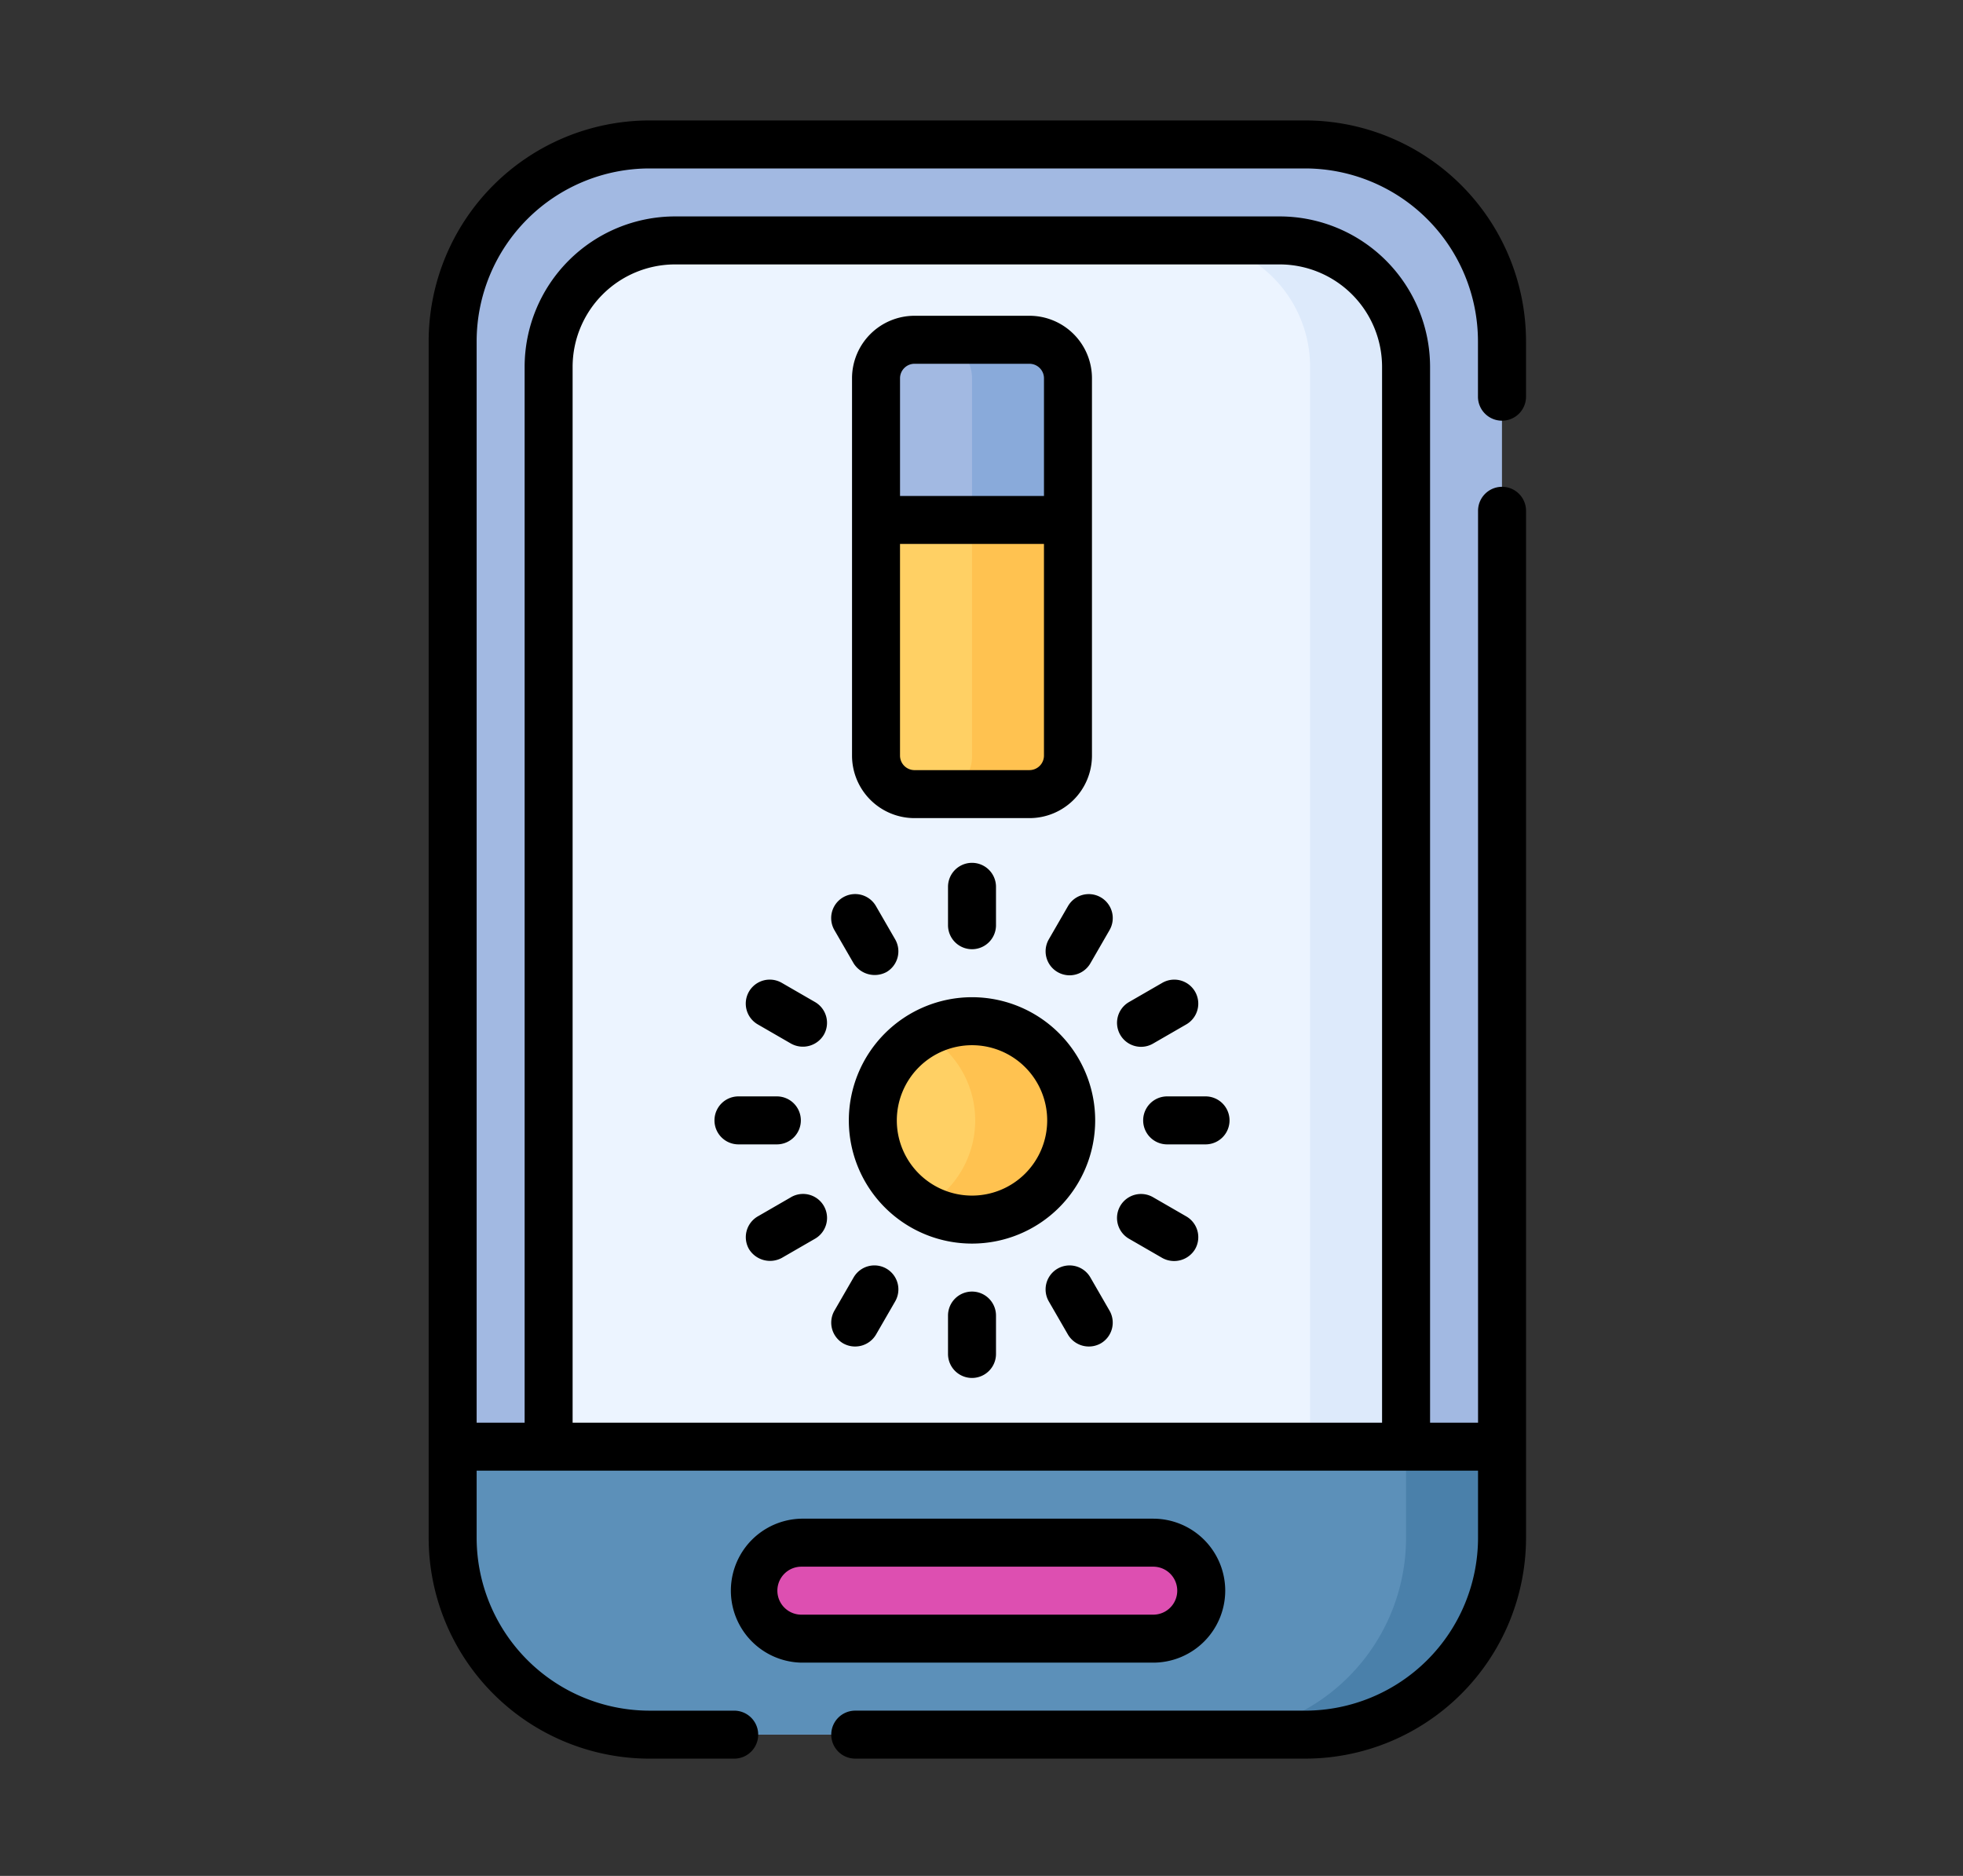 <svg xmlns="http://www.w3.org/2000/svg" width="135" height="129" viewBox="0 0 135 129"><rect x="0" y="0" width="135" height="129" fill="#333333" stroke="none"/><g transform="translate(-1125.051 -5035)"><g transform="translate(1070.031 5043.283)"><path fill="#a2b9e2" d="M144.786 111.002h-45.1A13.53 13.53 0 0 1 86.15 97.471v-82.29A13.53 13.53 0 0 1 99.682 1.65h45.1a13.53 13.53 0 0 1 13.532 13.531V97.47a13.53 13.53 0 0 1-13.528 13.532"/><path fill="#ecf4ff" d="M92.751 95.711V16.942a8.69 8.69 0 0 1 8.691-8.691h41.585a8.69 8.69 0 0 1 8.691 8.691v78.769a8.69 8.69 0 0 1-8.691 8.691h-41.585a8.69 8.69 0 0 1-8.691-8.691"/><path fill="#ddeafb" d="M143.026 8.251h-6.6a8.69 8.69 0 0 1 8.691 8.691v78.769a8.69 8.69 0 0 1-8.691 8.691h6.6a8.69 8.69 0 0 0 8.691-8.691V16.942a8.69 8.69 0 0 0-8.691-8.691"/><path fill="#5c90b9" d="M144.786 111h-45.1A13.53 13.53 0 0 1 86.15 97.471V91.2h72.168v6.271A13.53 13.53 0 0 1 144.786 111"/><path fill="#4a80aa" d="M151.717 91.2v6.271A13.53 13.53 0 0 1 138.186 111h6.6a13.53 13.53 0 0 0 13.531-13.531V91.2Z"/><path fill="#dd4fb1" d="M106.832 101.101a3.3 3.3 0 0 1 3.3-3.3h24.2a3.3 3.3 0 1 1 0 6.6h-24.2a3.3 3.3 0 0 1-3.3-3.3"/><path fill="#a2b9e2" d="M125.827 46.325h-7.921a2.65 2.65 0 0 1-2.64-2.64V17.722a2.65 2.65 0 0 1 2.64-2.64h7.921a2.65 2.65 0 0 1 2.64 2.64v25.963a2.65 2.65 0 0 1-2.64 2.64"/><path fill="#89aada" d="M125.828 15.082h-6.6a2.65 2.65 0 0 1 2.64 2.64v25.963a2.65 2.65 0 0 1-2.64 2.64h6.6a2.65 2.65 0 0 0 2.64-2.64V17.722a2.65 2.65 0 0 0-2.64-2.64"/><path fill="#ffd064" d="M115.266 27.47v16.3a2.564 2.564 0 0 0 2.561 2.552h8.079a2.564 2.564 0 0 0 2.561-2.552v-16.3Z"/><path fill="#ffc250" d="M121.867 27.47v16.3a2.564 2.564 0 0 1-2.561 2.552h6.6a2.564 2.564 0 0 0 2.561-2.552v-16.3Z"/><circle cx="6.821" cy="6.821" r="6.821" fill="#ffd064" transform="translate(115.046 61.942)"/><path fill="#ffc250" d="M121.867 61.942a6.8 6.8 0 0 0-3.3.852 6.821 6.821 0 0 1 0 11.938 6.821 6.821 0 1 0 3.3-12.79"/><g transform="translate(84.5)"><path d="M73.818 20.646a1.65 1.65 0 0 0 1.65-1.65v-3.814A15.2 15.2 0 0 0 60.287 0h-45.1A15.2 15.2 0 0 0 0 15.182v82.289a15.2 15.2 0 0 0 15.182 15.182h5.831a1.65 1.65 0 1 0 0-3.3h-5.831A11.9 11.9 0 0 1 3.3 97.471V92.85h68.868v4.621a11.9 11.9 0 0 1-11.881 11.881h-30.95a1.65 1.65 0 0 0 0 3.3h30.95A15.2 15.2 0 0 0 75.469 97.47V26.843a1.65 1.65 0 0 0-3.3 0V89.55h-3.3V16.942A10.353 10.353 0 0 0 58.526 6.6H16.942A10.353 10.353 0 0 0 6.6 16.942V89.55H3.3V15.182A11.9 11.9 0 0 1 15.182 3.3h45.1a11.9 11.9 0 0 1 11.881 11.881V19a1.65 1.65 0 0 0 1.655 1.646M9.9 16.942A7.05 7.05 0 0 1 16.942 9.9h41.585a7.05 7.05 0 0 1 7.041 7.041V89.55H9.9Z"/><path d="M54.782 101.102a4.956 4.956 0 0 0-4.947-4.951h-24.2a4.951 4.951 0 0 0 0 9.9h24.2a4.956 4.956 0 0 0 4.947-4.949m-30.8 0a1.65 1.65 0 0 1 1.65-1.65h24.2a1.65 1.65 0 1 1 0 3.3h-24.2a1.65 1.65 0 0 1-1.65-1.65m9.424-53.126h7.921a4.3 4.3 0 0 0 4.29-4.29V17.722a4.3 4.3 0 0 0-4.29-4.29h-7.921a4.3 4.3 0 0 0-4.29 4.29v25.964a4.3 4.3 0 0 0 4.29 4.29m7.921-3.3h-7.921a1 1 0 0 1-.99-.99V29.12h9.9v14.566a1 1 0 0 1-.989.989Zm-7.921-27.943h7.921a1 1 0 0 1 .99.99v8.1h-9.9v-8.1a1 1 0 0 1 .989-.991Zm-4.51 52.03a8.471 8.471 0 1 0 8.471-8.471 8.48 8.48 0 0 0-8.471 8.471m8.471-5.171a5.171 5.171 0 1 1-5.171 5.171 5.176 5.176 0 0 1 5.168-5.171Zm1.65-8.251v-2.64a1.65 1.65 0 0 0-3.3 0v2.64a1.65 1.65 0 0 0 3.3 0m-1.65 25.193a1.65 1.65 0 0 0-1.65 1.65v2.64a1.65 1.65 0 0 0 3.3 0v-2.64a1.65 1.65 0 0 0-1.65-1.65m-8.14-22.57a1.713 1.713 0 0 0 2.254.6 1.65 1.65 0 0 0 .6-2.254l-1.32-2.286a1.65 1.65 0 0 0-2.858 1.65Zm16.28 21.597a1.65 1.65 0 1 0-2.858 1.65l1.32 2.286a1.67 1.67 0 0 0 2.254.6 1.65 1.65 0 0 0 .6-2.254ZM26.569 60.623l-2.286-1.32a1.65 1.65 0 0 0-1.65 2.858l2.286 1.32a1.676 1.676 0 0 0 2.254-.6 1.65 1.65 0 0 0-.604-2.258m25.533 14.741-2.287-1.32a1.65 1.65 0 0 0-1.65 2.858l2.287 1.32a1.68 1.68 0 0 0 2.254-.6 1.65 1.65 0 0 0-.604-2.258m-26.506-6.602a1.65 1.65 0 0 0-1.65-1.65h-2.64a1.65 1.65 0 1 0 0 3.3h2.64a1.65 1.65 0 0 0 1.65-1.65m27.832-1.65h-2.64a1.65 1.65 0 1 0 0 3.3h2.64a1.65 1.65 0 1 0 0-3.3m-28.509 6.933-2.286 1.32a1.65 1.65 0 0 0-.6 2.254 1.7 1.7 0 0 0 2.254.6l2.286-1.32a1.65 1.65 0 0 0-1.65-2.858Zm24.073-10.342a1.64 1.64 0 0 0 .824-.221l2.287-1.32a1.65 1.65 0 0 0-1.65-2.858l-2.287 1.32a1.65 1.65 0 0 0 .827 3.079Zm-17.51 15.254a1.65 1.65 0 0 0-2.254.6l-1.32 2.286a1.65 1.65 0 0 0 .6 2.254 1.67 1.67 0 0 0 2.254-.6l1.32-2.286a1.65 1.65 0 0 0-.6-2.254m14.742-25.533a1.65 1.65 0 0 0-2.254.6l-1.32 2.286a1.65 1.65 0 1 0 2.858 1.65l1.32-2.287a1.65 1.65 0 0 0-.604-2.249"/></g></g><path fill="none" d="M1125.051 5035h135v129h-135z"/></g></svg>